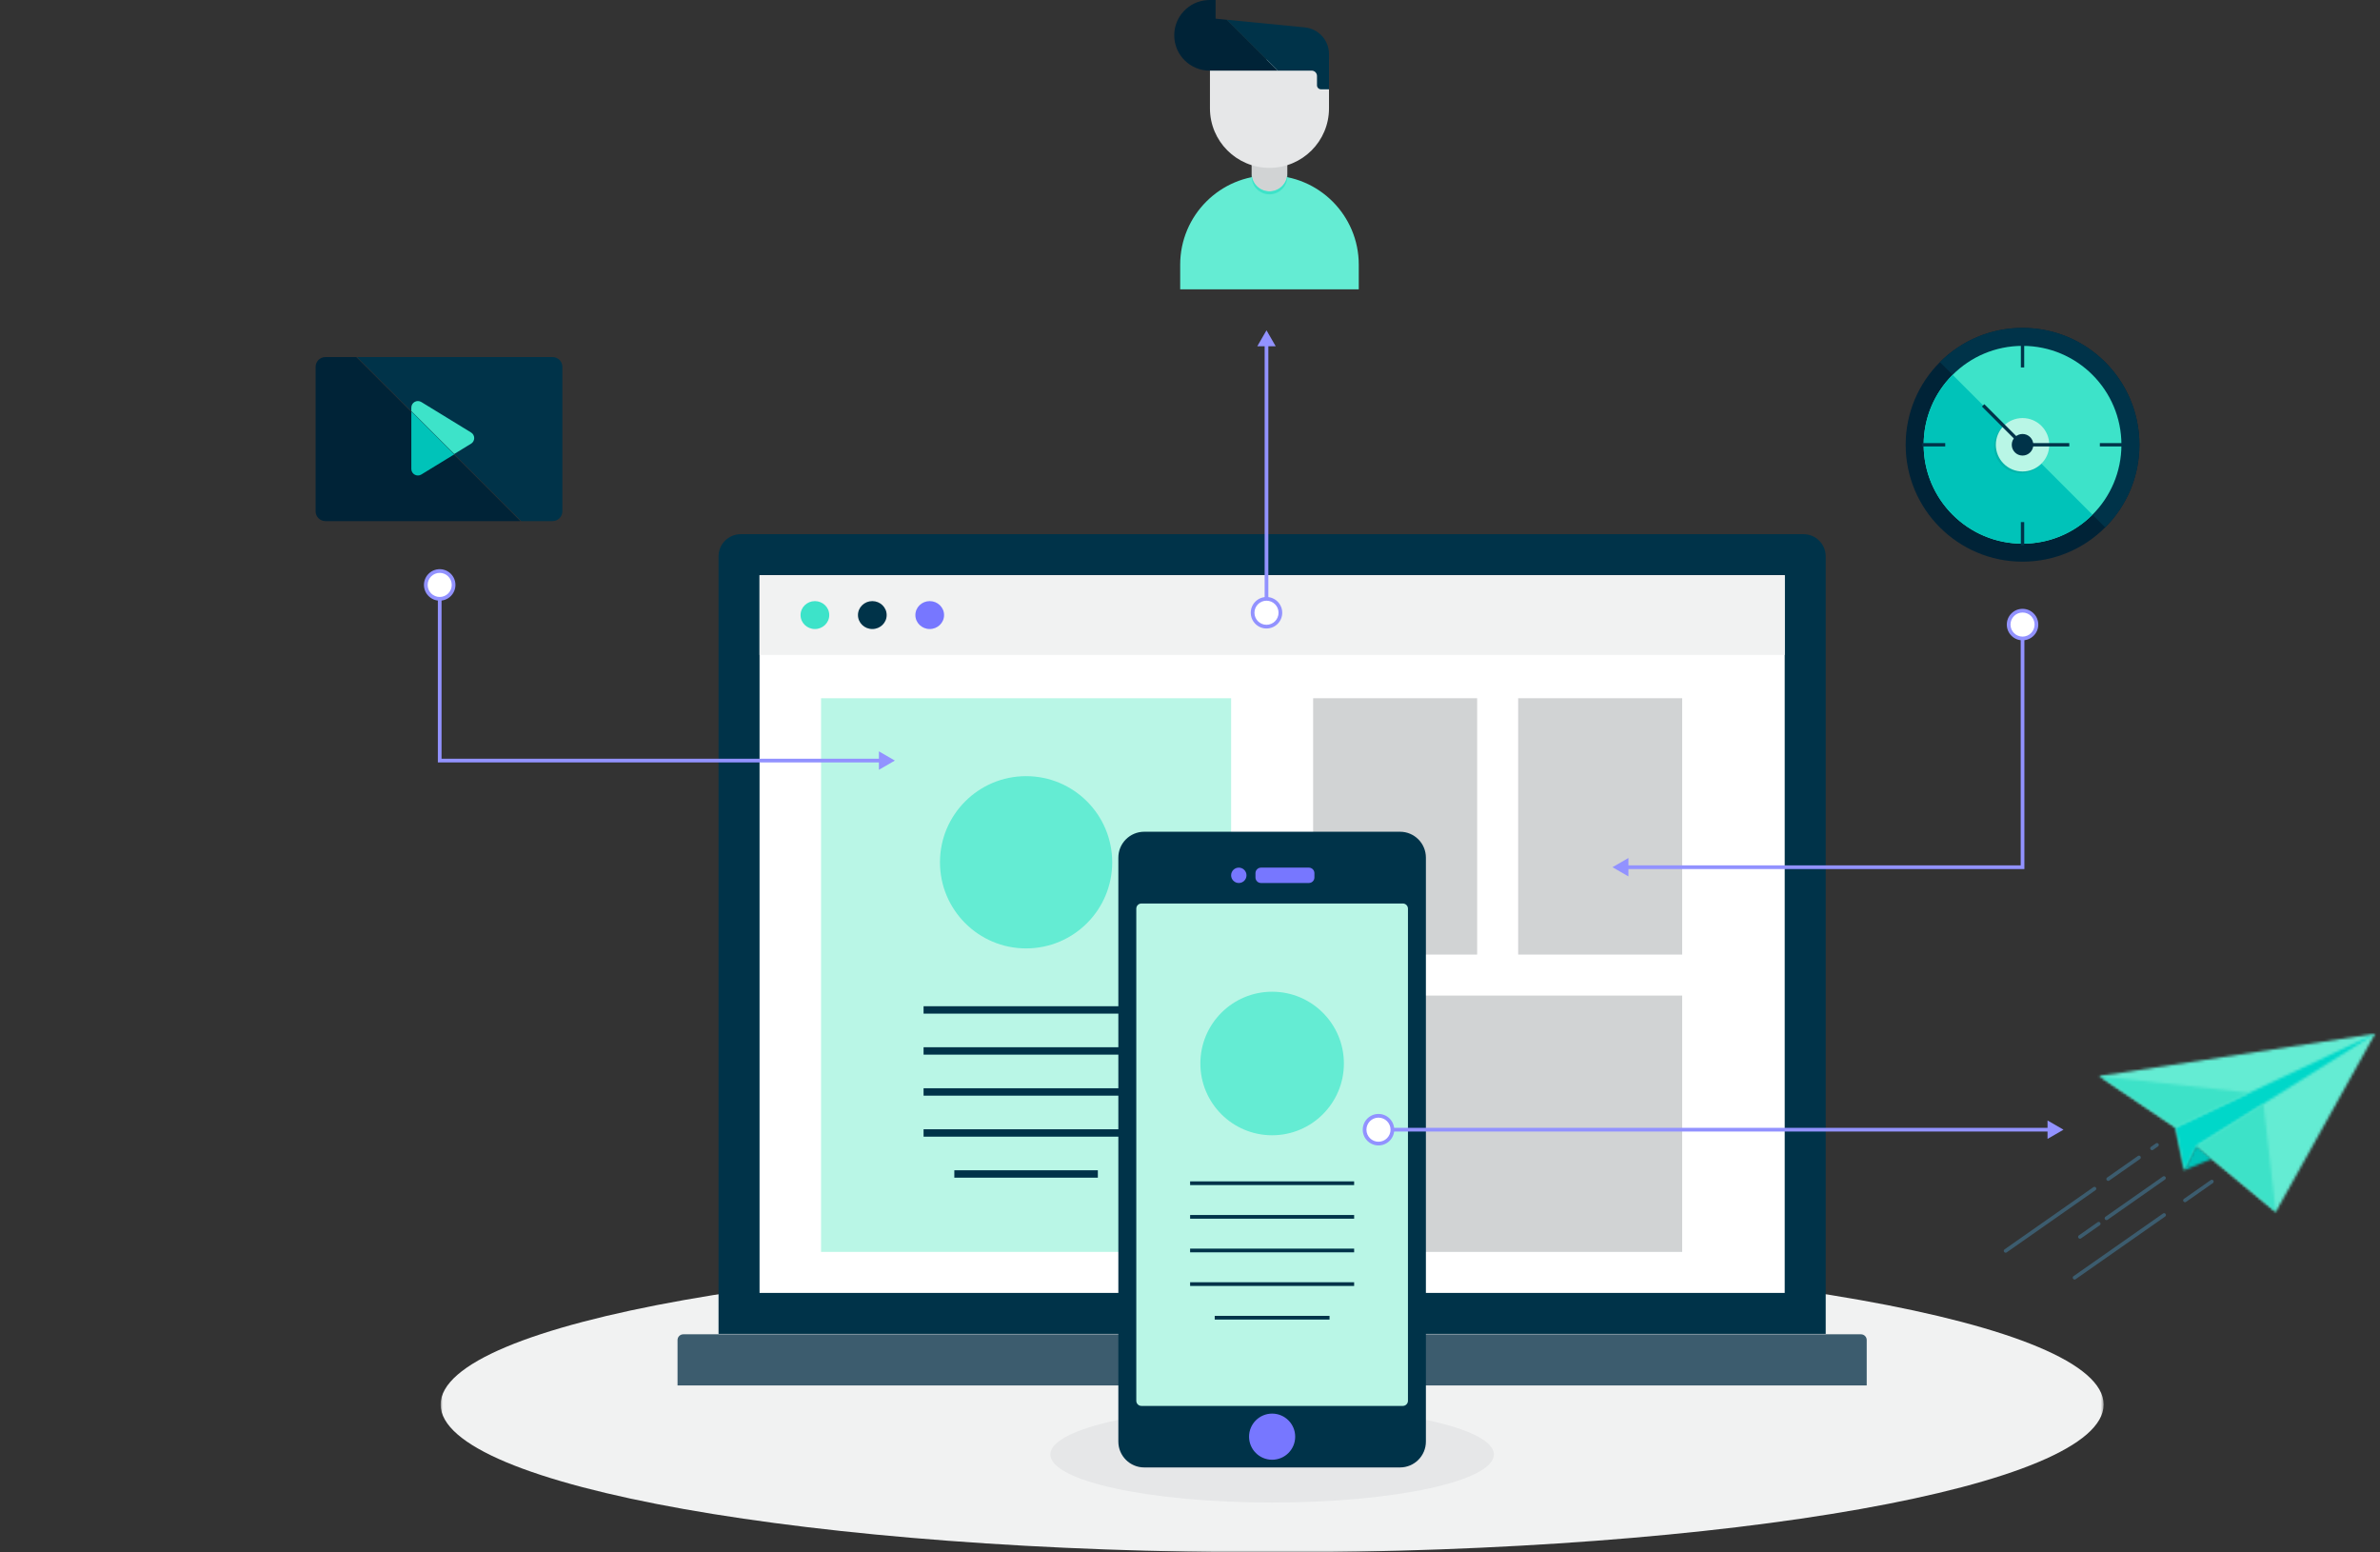 <?xml version="1.0" encoding="UTF-8" standalone="no"?>
<svg width="920px" height="600px" viewBox="0 0 920 600" version="1.1" xmlns="http://www.w3.org/2000/svg" xmlns:xlink="http://www.w3.org/1999/xlink">
    <rect x="0" y="0" width="920" height="600" fill="#333333" stroke="none"/>
    <!-- Generator: Sketch 42 (36781) - http://www.bohemiancoding.com/sketch -->
    <title>consultancy_service_2_plan</title>
    <desc>Created with Sketch.</desc>
    <defs>
        <polygon id="path-1" points="643.604 114.286 0.746 114.286 0.746 0 643.604 0"></polygon>
        <polygon id="path-3" points="0.541 17.327 29.984 37.174 33.41 53.689 38.007 44.309 68.734 69.8 107.143 0.946"></polygon>
        <polygon id="path-5" points="0.551 9.403 11.156 5.001 5.151 0.023"></polygon>
        <polygon id="path-7" points="1.413 37.174 4.837 53.689 9.437 44.309 78.571 0.946"></polygon>
        <polygon id="path-9" points="29.984 20.031 58.529 6.63 0.541 0.183"></polygon>
        <polygon id="path-11" points="0.867 17.164 31.591 42.657 26.804 0.897"></polygon>
    </defs>
    <g id="Page-1" stroke="none" stroke-width="1" fill="none" fill-rule="evenodd">
        <g id="consultancy_service_2_plan">
            <g id="Group" transform="translate(122, 0)">
                <g id="Group-3" transform="translate(47.571, 485.714)">
                    <mask id="mask-2" fill="white">
                        <use xlink:href="#path-1"></use>
                    </mask>
                    <g id="Clip-2"></g>
                    <path d="M643.604,57.143 C643.604,88.702 499.695,114.286 322.175,114.286 C144.655,114.286 0.746,88.702 0.746,57.143 C0.746,25.583 144.655,0 322.175,0 C499.695,0 643.604,25.583 643.604,57.143" id="Fill-1" fill="#F1F2F2" mask="url(#mask-2)"></path>
                </g>
                <path d="M455.461,562.15 C455.461,572.407 417.085,580.722 369.746,580.722 C322.408,580.722 284.032,572.407 284.032,562.15 C284.032,551.893 322.408,543.579 369.746,543.579 C417.085,543.579 455.461,551.893 455.461,562.15" id="Fill-4" fill="#E6E7E8"></path>
                <path d="M575.168,206.458 L164.324,206.458 C159.591,206.458 155.756,210.295 155.756,215.027 L155.756,515.555 L583.737,515.555 L583.737,215.027 C583.737,210.295 579.901,206.458 575.168,206.458" id="Fill-6" fill="#003349"></path>
                <path d="M599.588,535.454 L139.904,535.454 L139.904,517.922 C139.904,516.695 140.898,515.701 142.124,515.701 L597.368,515.701 C598.594,515.701 599.588,516.695 599.588,517.922 L599.588,535.454 Z" id="Fill-8" fill="#3C5C6E"></path>
                <path d="M423.791,519.458 L315.702,519.458 C313.731,519.458 312.134,517.86 312.134,515.889 L312.134,499.705 L427.359,499.705 L427.359,515.889 C427.359,517.86 425.761,519.458 423.791,519.458" id="Fill-10" fill="#6C8591"></path>
                <polygon id="Fill-12" fill="#FFFFFF" points="171.606 499.704 567.886 499.704 567.886 222.309 171.606 222.309"></polygon>
                <polygon id="Fill-14" fill="#F1F2F2" points="171.606 253.131 567.886 253.131 567.886 222.31 171.606 222.31"></polygon>
                <path d="M198.554,237.721 C198.554,240.699 196.069,243.114 193.005,243.114 C189.942,243.114 187.458,240.699 187.458,237.721 C187.458,234.741 189.942,232.326 193.005,232.326 C196.069,232.326 198.554,234.741 198.554,237.721" id="Fill-15" fill="#3DE3C9"></path>
                <path d="M220.745,237.721 C220.745,240.699 218.261,243.114 215.197,243.114 C212.134,243.114 209.65,240.699 209.65,237.721 C209.65,234.741 212.134,232.326 215.197,232.326 C218.261,232.326 220.745,234.741 220.745,237.721" id="Fill-16" fill="#003349"></path>
                <path d="M242.937,237.721 C242.937,240.699 240.453,243.114 237.388,243.114 C234.326,243.114 231.841,240.699 231.841,237.721 C231.841,234.741 234.326,232.326 237.388,232.326 C240.453,232.326 242.937,234.741 242.937,237.721" id="Fill-17" fill="#7777FF"></path>
                <path d="M15.719,138 L3.804,138 C1.701,138 0,139.703 0,141.804 L0,197.601 C0,199.701 1.701,201.406 3.804,201.406 L79.176,201.406 C58.92,181.174 35.957,158.233 15.719,138" id="Fill-22" fill="#002337"></path>
                <path d="M91.583,201.406 C93.684,201.406 95.387,199.703 95.387,197.601 L95.387,141.804 C95.387,139.704 93.684,138 91.583,138 L16,138 C36.237,158.233 59.201,181.174 79.457,201.406 L91.583,201.406 Z" id="Fill-23" fill="#003349"></path>
                <path d="M60.097,171.48 C61.713,170.492 61.713,168.143 60.097,167.154 L40.861,155.377 C39.171,154.343 37,155.557 37,157.54 L37,158.856 L53.603,175.457 L60.097,171.48 Z" id="Fill-24" fill="#3DE3C9"></path>
                <path d="M37,159 L37,181.239 C37,183.22 39.171,184.437 40.861,183.401 L53.603,175.601 L37,159 Z" id="Fill-25" fill="#00C3B9"></path>
                <path d="M705,171.903 C705,196.853 684.774,217.079 659.822,217.079 C634.874,217.079 614.647,196.853 614.647,171.903 C614.647,146.953 634.874,126.727 659.822,126.727 C684.774,126.727 705,146.953 705,171.903" id="Fill-26" fill="#002337"></path>
                <path d="M691.768,203.847 C709.409,186.204 709.409,157.601 691.768,139.958 C674.125,122.317 645.521,122.317 627.879,139.958 L691.768,203.847 Z" id="Fill-27" fill="#003349"></path>
                <path d="M698.049,171.903 C698.049,193.013 680.935,210.129 659.824,210.129 C638.712,210.129 621.598,193.013 621.598,171.903 C621.598,150.792 638.712,133.676 659.824,133.676 C680.935,133.676 698.049,150.792 698.049,171.903" id="Fill-28" fill="#3DE3C9"></path>
                <path d="M632.794,144.873 C617.865,159.8 617.865,184.005 632.794,198.933 C647.723,213.86 671.925,213.86 686.853,198.933 L632.794,144.873 Z" id="Fill-29" fill="#00C3B9"></path>
                <path d="M669.504,172.548 C669.504,178.251 664.881,182.875 659.178,182.875 C653.475,182.875 648.852,178.251 648.852,172.548 C648.852,166.845 653.475,162.222 659.178,162.222 C664.881,162.222 669.504,166.845 669.504,172.548" id="Fill-30" fill="#00B4AA"></path>
                <path d="M670.15,171.903 C670.15,177.605 665.527,182.229 659.822,182.229 C654.121,182.229 649.497,177.605 649.497,171.903 C649.497,166.2 654.121,161.576 659.822,161.576 C665.527,161.576 670.15,166.2 670.15,171.903" id="Fill-31" fill="#B9F6E6"></path>
                <path d="M663.994,171.903 C663.994,174.205 662.127,176.073 659.824,176.073 C657.521,176.073 655.654,174.205 655.654,171.903 C655.654,169.6 657.521,167.733 659.824,167.733 C662.127,167.733 663.994,169.6 663.994,171.903" id="Fill-32" fill="#003349"></path>
                <polygon id="Fill-33" fill="#003349" points="659.177 142.017 660.469 142.017 660.469 133.031 659.177 133.031"></polygon>
                <polygon id="Fill-34" fill="#003349" points="659.177 210.773 660.469 210.773 660.469 201.789 659.177 201.789"></polygon>
                <polygon id="Fill-35" fill="#003349" points="620.953 172.547 629.939 172.547 629.939 171.257 620.953 171.257"></polygon>
                <polygon id="Fill-36" fill="#003349" points="689.709 172.547 698.694 172.547 698.694 171.257 689.709 171.257"></polygon>
                <polygon id="Fill-37" fill="#003349" points="663.349 172.547 677.894 172.547 677.894 171.257 663.349 171.257"></polygon>
                <polygon id="Fill-38" fill="#003349" points="656.826 169.818 644.133 157.125 645.046 156.213 657.739 168.905"></polygon>
                <polygon id="Fill-39" fill="#B9F6E6" points="195.383 483.853 353.894 483.853 353.894 269.863 195.383 269.863"></polygon>
                <polygon id="Fill-40" fill="#D1D3D4" points="385.597 368.933 449.001 368.933 449.001 269.863 385.597 269.863"></polygon>
                <polygon id="Fill-41" fill="#D1D3D4" points="464.853 368.933 528.257 368.933 528.257 269.863 464.853 269.863"></polygon>
                <polygon id="Fill-42" fill="#D1D3D4" points="385.597 483.853 528.257 483.853 528.257 384.783 385.597 384.783"></polygon>
                <path d="M307.927,333.268 C307.927,351.652 293.024,366.556 274.639,366.556 C256.255,366.556 241.351,351.652 241.351,333.268 C241.351,314.883 256.255,299.98 274.639,299.98 C293.024,299.98 307.927,314.883 307.927,333.268" id="Fill-43" fill="#64ECD3"></path>
                <polygon id="Fill-44" fill="#003349" points="235.011 391.761 314.267 391.761 314.267 388.904 235.011 388.904"></polygon>
                <polygon id="Fill-45" fill="#003349" points="235.011 407.611 314.267 407.611 314.267 404.754 235.011 404.754"></polygon>
                <polygon id="Fill-46" fill="#003349" points="235.011 423.463 314.267 423.463 314.267 420.606 235.011 420.606"></polygon>
                <polygon id="Fill-47" fill="#003349" points="235.011 439.314 314.267 439.314 314.267 436.457 235.011 436.457"></polygon>
                <polygon id="Fill-48" fill="#003349" points="246.9 455.164 302.379 455.164 302.379 452.307 246.9 452.307"></polygon>
                <path d="M419.188,567.157 L320.304,567.157 C314.781,567.157 310.304,562.679 310.304,557.157 L310.304,331.464 C310.304,325.94 314.781,321.464 320.304,321.464 L419.188,321.464 C424.711,321.464 429.188,325.94 429.188,331.464 L429.188,557.157 C429.188,562.679 424.711,567.157 419.188,567.157" id="Fill-49" fill="#003349"></path>
                <path d="M369.746,546.352 C367.284,546.352 365.055,547.349 363.441,548.964 C361.829,550.576 360.829,552.806 360.829,555.268 C360.829,560.192 364.822,564.184 369.746,564.184 C372.209,564.184 374.438,563.186 376.052,561.572 C377.665,559.959 378.662,557.731 378.662,555.268 C378.662,550.344 374.671,546.352 369.746,546.352" id="Fill-50" fill="#7777FF"></path>
                <path d="M420.272,543.379 L319.22,543.379 C318.126,543.379 317.239,542.492 317.239,541.398 L317.239,391.801 L317.239,351.185 C317.239,350.089 318.126,349.202 319.22,349.202 L420.272,349.202 C421.366,349.202 422.253,350.089 422.253,351.185 L422.253,496.816 L422.253,541.398 C422.253,542.492 421.366,543.379 420.272,543.379" id="Fill-51" fill="#B9F6E6"></path>
                <path d="M359.839,338.305 C359.839,339.945 358.508,341.277 356.866,341.277 C355.226,341.277 353.895,339.945 353.895,338.305 C353.895,336.664 355.226,335.332 356.866,335.332 C358.508,335.332 359.839,336.664 359.839,338.305" id="Fill-52" fill="#7777FF"></path>
                <path d="M383.95,341.277 L365.45,341.277 C364.266,341.277 363.307,340.318 363.307,339.134 L363.307,337.475 C363.307,336.293 364.266,335.333 365.45,335.333 L383.95,335.333 C385.134,335.333 386.093,336.293 386.093,337.475 L386.093,339.134 C386.093,340.318 385.134,341.277 383.95,341.277" id="Fill-53" fill="#7777FF"></path>
                <path d="M397.486,411.034 C397.486,426.354 385.067,438.773 369.747,438.773 C354.426,438.773 342.007,426.354 342.007,411.034 C342.007,395.713 354.426,383.294 369.747,383.294 C385.067,383.294 397.486,395.713 397.486,411.034" id="Fill-54" fill="#64ECD3"></path>
                <path d="M338.044,457.312 L401.448,457.312" id="Stroke-55" stroke="#003349" stroke-width="1.429"></path>
                <path d="M338.044,470.306 L401.448,470.306" id="Stroke-56" stroke="#003349" stroke-width="1.429"></path>
                <path d="M338.044,483.301 L401.448,483.301" id="Stroke-57" stroke="#003349" stroke-width="1.429"></path>
                <path d="M338.044,496.295 L401.448,496.295" id="Stroke-58" stroke="#003349" stroke-width="1.429"></path>
                <path d="M347.555,509.289 L391.938,509.289" id="Stroke-59" stroke="#003349" stroke-width="1.429"></path>
                <polygon id="Fill-60" fill="#9292FF" points="660.537 335.885 506.436 335.885 506.436 334.456 659.109 334.456 659.109 241.089 660.537 241.089"></polygon>
                <polygon id="Fill-61" fill="#9292FF" points="507.479 338.731 501.312 335.171 507.479 331.608"></polygon>
                <path d="M665.194,241.393 C665.194,238.427 662.789,236.021 659.823,236.021 C656.857,236.021 654.451,238.427 654.451,241.393 C654.451,244.358 656.857,246.764 659.823,246.764 C662.789,246.764 665.194,244.358 665.194,241.393" id="Fill-62" fill="#FFFFFF"></path>
                <path d="M655.166,241.393 C655.166,243.961 657.255,246.05 659.823,246.05 C662.392,246.05 664.481,243.961 664.481,241.393 C664.481,238.824 662.392,236.735 659.823,236.735 C657.255,236.735 655.166,238.824 655.166,241.393 C655.166,243.961 655.166,238.824 655.166,241.393 M665.909,241.393 C665.909,244.748 663.178,247.478 659.823,247.478 C656.468,247.478 653.738,244.748 653.738,241.393 C653.738,238.037 656.468,235.307 659.823,235.307 C663.178,235.307 665.909,238.037 665.909,241.393 C665.909,244.748 665.909,238.037 665.909,241.393" id="Fill-63" fill="#9292FF"></path>
                <polygon id="Fill-64" fill="#9292FF" points="366.857 237.126 368.286 237.126 368.286 132.789 366.857 132.789"></polygon>
                <polygon id="Fill-65" fill="#9292FF" points="364.01 133.831 367.571 127.664 371.133 133.831"></polygon>
                <path d="M362.2,236.822 C362.2,239.788 364.606,242.194 367.572,242.194 C370.538,242.194 372.943,239.788 372.943,236.822 C372.943,233.857 370.538,231.451 367.572,231.451 C364.606,231.451 362.2,233.857 362.2,236.822" id="Fill-66" fill="#FFFFFF"></path>
                <path d="M372.228,236.822 C372.228,234.254 370.14,232.165 367.571,232.165 C365.003,232.165 362.914,234.254 362.914,236.822 C362.914,239.391 365.003,241.479 367.571,241.479 C370.14,241.479 372.228,239.391 372.228,236.822 C372.228,234.254 372.228,239.391 372.228,236.822 M361.485,236.822 C361.485,233.467 364.217,230.737 367.571,230.737 C370.927,230.737 373.657,233.467 373.657,236.822 C373.657,240.178 370.927,242.908 367.571,242.908 C364.217,242.908 361.485,240.178 361.485,236.822 C361.485,233.467 361.485,240.178 361.485,236.822" id="Fill-67" fill="#9292FF"></path>
                <polygon id="Fill-68" fill="#9292FF" points="410.556 437.331 670.527 437.331 670.527 435.903 410.556 435.903"></polygon>
                <polygon id="Fill-69" fill="#9292FF" points="669.486 433.056 675.653 436.617 669.486 440.178"></polygon>
                <path d="M410.86,431.246 C407.895,431.246 405.489,433.652 405.489,436.618 C405.489,439.583 407.895,441.989 410.86,441.989 C413.826,441.989 416.232,439.583 416.232,436.618 C416.232,433.652 413.826,431.246 410.86,431.246" id="Fill-70" fill="#FFFFFF"></path>
                <path d="M410.86,441.274 C413.429,441.274 415.518,439.185 415.518,436.617 C415.518,434.048 413.429,431.96 410.86,431.96 C408.292,431.96 406.203,434.048 406.203,436.617 C406.203,439.185 408.292,441.274 410.86,441.274 C413.429,441.274 408.292,441.274 410.86,441.274 M410.86,430.531 C414.216,430.531 416.946,433.263 416.946,436.617 C416.946,439.973 414.216,442.703 410.86,442.703 C407.505,442.703 404.775,439.973 404.775,436.617 C404.775,433.263 407.505,430.531 410.86,430.531 C414.216,430.531 407.505,430.531 410.86,430.531" id="Fill-71" fill="#9292FF"></path>
                <path d="M183.069,441.988 C186.035,441.988 188.441,439.583 188.441,436.617 C188.441,433.651 186.035,431.245 183.069,431.245 C180.104,431.245 177.698,433.651 177.698,436.617 C177.698,439.583 180.104,441.988 183.069,441.988" id="Fill-74" fill="#FFFFFF"></path>
                <polygon id="Fill-76" fill="#9292FF" points="218.79 294.671 47.253 294.671 47.253 225.767 48.681 225.767 48.681 293.243 218.79 293.243"></polygon>
                <polygon id="Fill-77" fill="#9292FF" points="217.748 290.395 223.917 293.957 217.748 297.518"></polygon>
                <path d="M53.338,226.07 C53.338,223.105 50.932,220.699 47.967,220.699 C45.001,220.699 42.595,223.105 42.595,226.07 C42.595,229.036 45.001,231.442 47.967,231.442 C50.932,231.442 53.338,229.036 53.338,226.07" id="Fill-78" fill="#FFFFFF"></path>
                <path d="M43.31,226.07 C43.31,228.639 45.399,230.727 47.967,230.727 C50.536,230.727 52.624,228.639 52.624,226.07 C52.624,223.502 50.536,221.413 47.967,221.413 C45.399,221.413 43.31,223.502 43.31,226.07 C43.31,228.639 43.31,223.502 43.31,226.07 M54.053,226.07 C54.053,229.426 51.322,232.156 47.967,232.156 C44.612,232.156 41.882,229.426 41.882,226.07 C41.882,222.715 44.612,219.985 47.967,219.985 C51.322,219.985 54.053,222.715 54.053,226.07 C54.053,229.426 54.053,222.715 54.053,226.07" id="Fill-79" fill="#9292FF"></path>
                <g id="Group-83" transform="translate(689, 398.571)">
                    <mask id="mask-4" fill="white">
                        <use xlink:href="#path-3"></use>
                    </mask>
                    <g id="Clip-82"></g>
                    <polygon id="Fill-81" fill="#64ECD3" mask="url(#mask-4)" points="97.471 78.95 -11.032 59.817 3.296 -21.447 111.799 -2.316"></polygon>
                </g>
                <g id="Group-86" transform="translate(721.857, 442.857)">
                    <mask id="mask-6" fill="white">
                        <use xlink:href="#path-5"></use>
                    </mask>
                    <g id="Clip-85"></g>
                    <polygon id="Fill-84" fill="#00C3B9" mask="url(#mask-6)" points="13.345 15.741 -4.105 12.665 -0.967 -5.139 16.483 -2.062"></polygon>
                </g>
                <g id="Group-89" transform="translate(717.571, 398.571)">
                    <mask id="mask-8" fill="white">
                        <use xlink:href="#path-7"></use>
                    </mask>
                    <g id="Clip-88"></g>
                    <polygon id="Fill-87" fill="#00D7C9" mask="url(#mask-8)" points="70.59 69.366 -5.966 55.867 6.673 -15.814 83.23 -2.316"></polygon>
                </g>
                <g id="Group-92" transform="translate(689, 415.714)">
                    <mask id="mask-10" fill="white">
                        <use xlink:href="#path-9"></use>
                    </mask>
                    <g id="Clip-91"></g>
                    <polygon id="Fill-90" fill="#3DE2C8" mask="url(#mask-10)" points="58.637 29.167 -6.622 17.66 -2.073 -8.138 63.187 3.367"></polygon>
                </g>
                <g id="Group-95" transform="translate(726.143, 425.714)">
                    <mask id="mask-12" fill="white">
                        <use xlink:href="#path-11"></use>
                    </mask>
                    <g id="Clip-94"></g>
                    <polygon id="Fill-93" fill="#3DE2C8" mask="url(#mask-12)" points="34.852 47.313 -7.224 39.895 1.169 -7.707 43.245 -0.287"></polygon>
                </g>
                <path d="M722.618,464.65 C722.392,464.65 722.171,464.544 722.032,464.346 C721.807,464.023 721.884,463.577 722.208,463.352 L732.582,456.087 C732.904,455.859 733.351,455.939 733.577,456.262 C733.802,456.584 733.724,457.03 733.401,457.256 L723.027,464.52 C722.902,464.609 722.76,464.65 722.618,464.65 M679.932,494.54 C679.707,494.54 679.485,494.434 679.347,494.236 C679.121,493.912 679.198,493.467 679.522,493.242 L714.128,469.01 C714.448,468.783 714.897,468.862 715.122,469.184 C715.348,469.507 715.27,469.953 714.947,470.179 L680.341,494.41 C680.217,494.499 680.074,494.54 679.932,494.54" id="Fill-96" fill="#3C5C6E"></path>
                <path d="M692.271,471.575 C692.046,471.575 691.824,471.47 691.686,471.271 C691.46,470.948 691.537,470.503 691.861,470.277 L714.076,454.721 C714.399,454.494 714.844,454.574 715.07,454.895 C715.297,455.22 715.219,455.664 714.894,455.891 L692.68,471.445 C692.556,471.534 692.413,471.575 692.271,471.575 M682.006,478.763 C681.781,478.763 681.559,478.657 681.42,478.458 C681.194,478.135 681.273,477.69 681.596,477.464 L688.857,472.38 C689.179,472.153 689.626,472.231 689.851,472.555 C690.077,472.878 690,473.324 689.676,473.55 L682.416,478.633 C682.291,478.721 682.149,478.763 682.006,478.763" id="Fill-98" fill="#3C5C6E"></path>
                <path d="M709.88,444.543 C709.655,444.543 709.433,444.437 709.295,444.238 C709.069,443.916 709.146,443.47 709.47,443.244 L711.369,441.914 C711.693,441.687 712.139,441.766 712.365,442.088 C712.59,442.413 712.512,442.857 712.189,443.084 L710.289,444.413 C710.165,444.501 710.022,444.543 709.88,444.543 M692.929,456.413 C692.703,456.413 692.482,456.306 692.343,456.108 C692.116,455.784 692.195,455.34 692.519,455.113 L704.425,446.777 C704.746,446.55 705.193,446.63 705.419,446.953 C705.645,447.276 705.566,447.721 705.243,447.947 L693.337,456.283 C693.213,456.37 693.07,456.413 692.929,456.413 M653.286,484.17 C653.062,484.17 652.839,484.064 652.7,483.866 C652.475,483.543 652.553,483.097 652.876,482.871 L687.209,458.831 C687.53,458.603 687.977,458.683 688.205,459.006 C688.43,459.33 688.352,459.774 688.029,460 L653.695,484.04 C653.572,484.128 653.427,484.17 653.286,484.17" id="Fill-100" fill="#3C5C6E"></path>
                <path d="M334.207,111.813 L334.207,102.303 C334.207,83.24 349.66,67.788 368.722,67.788 C387.783,67.788 403.237,83.24 403.237,102.303 L403.237,111.813 L334.207,111.813 Z" id="Fill-102" fill="#64ECD3"></path>
                <path d="M375.625,67.058 C375.625,70.869 372.535,73.961 368.722,73.961 C364.91,73.961 361.819,70.869 361.819,67.058 L361.819,62.948 L375.625,62.948 L375.625,67.058 Z" id="Fill-104" fill="#D1D3D4"></path>
                <path d="M368.722,73.961 C364.91,73.961 361.819,70.87 361.819,67.058 L361.819,68.208 C361.819,72.021 364.91,75.111 368.722,75.111 C372.535,75.111 375.625,72.021 375.625,68.208 L375.625,67.058 C375.625,70.87 372.535,73.961 368.722,73.961" id="Fill-106" fill="#3DE3C9"></path>
                <path d="M345.712,23.011 L345.712,41.868 C345.712,54.577 356.013,64.878 368.722,64.878 C381.429,64.878 391.732,54.577 391.732,41.868 L391.732,23.011 L345.712,23.011 Z" id="Fill-108" fill="#E6E7E8"></path>
                <path d="M352.203,7.643 L347.893,7.221 L347.895,-0 L347.893,-0 L345.553,-0 C345.235,-0 344.923,0.027 344.61,0.048 C337.515,0.534 331.906,6.428 331.906,13.648 C331.906,21.184 338.016,27.295 345.553,27.295 L371.856,27.295 L352.203,7.643 Z" id="Fill-110" fill="#002337"></path>
                <path d="M385.025,27.295 C386.165,27.295 387.09,28.218 387.09,29.36 L387.09,32.97 C387.09,33.822 387.783,34.515 388.637,34.515 L391.731,34.515 L391.731,20.9 C391.731,15.57 387.687,11.111 382.381,10.592 L352.203,7.642 L371.855,27.295 L385.025,27.295 Z" id="Fill-113" fill="#003349"></path>
            </g>
        </g>
    </g>
</svg>